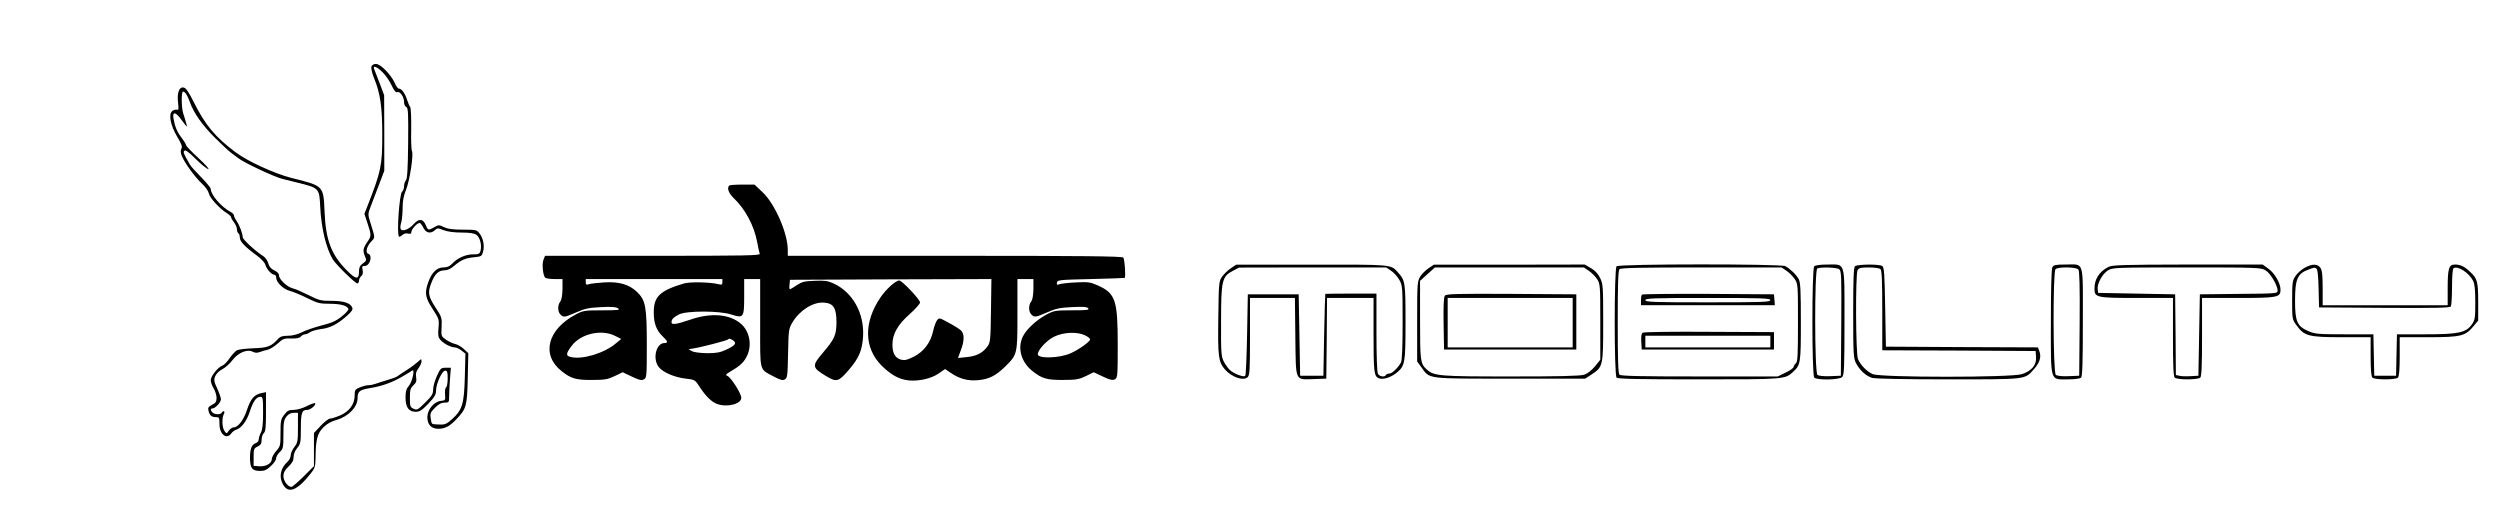 <?xml version="1.0" standalone="no"?>
<!DOCTYPE svg PUBLIC "-//W3C//DTD SVG 20010904//EN"
 "http://www.w3.org/TR/2001/REC-SVG-20010904/DTD/svg10.dtd">
<svg version="1.0" xmlns="http://www.w3.org/2000/svg"
 width="1720pt" height="359pt" viewBox="0 0 1720 359"
 preserveAspectRatio="xMidYMid meet">
<g transform="translate(0,359) scale(0.1,-0.1)"
fill="#000000" stroke="none">
<path d="M2555 3131 c-3 -11 5 -45 18 -78 43 -101 57 -199 57 -390 0 -213 -8
-250 -100 -486 l-23 -58 22 -67 c27 -83 27 -85 -4 -130 -28 -41 -30 -59 -13
-98 11 -24 10 -28 -15 -46 -20 -14 -27 -28 -27 -53 0 -62 -21 -60 -87 8 -104
106 -142 206 -150 400 -8 181 -5 177 -228 233 -116 29 -303 115 -385 177 -139
104 -208 187 -285 341 -39 78 -56 102 -73 104 -30 5 -45 -38 -37 -105 5 -42 4
-52 -7 -48 -7 3 -22 -1 -32 -8 -29 -21 -13 -101 34 -179 29 -49 36 -67 28 -81
-7 -13 -6 -29 3 -50 19 -48 92 -148 138 -190 24 -22 44 -50 48 -68 6 -31 77
-108 126 -137 15 -9 27 -21 27 -27 0 -5 9 -21 20 -35 11 -14 20 -35 20 -47 0
-12 5 -25 10 -28 6 -3 10 -17 10 -30 0 -26 36 -64 117 -123 29 -21 54 -48 58
-62 8 -30 43 -70 62 -70 7 0 13 -9 13 -19 0 -33 48 -80 93 -92 23 -6 77 -28
121 -50 70 -35 86 -39 155 -39 74 0 121 -13 128 -36 2 -7 -19 -30 -46 -51 -39
-32 -70 -45 -138 -62 -48 -13 -110 -33 -136 -47 -31 -15 -66 -24 -96 -24 -36
0 -53 -5 -67 -21 -47 -52 -72 -62 -170 -65 -52 -2 -103 -8 -114 -14 -11 -6
-33 -30 -50 -54 -16 -25 -39 -47 -49 -51 -30 -9 -81 -73 -81 -100 0 -14 9 -39
20 -57 11 -18 20 -48 20 -65 0 -26 -6 -36 -31 -48 -26 -14 -30 -20 -24 -43 8
-31 21 -42 53 -42 20 0 22 -5 22 -48 0 -71 50 -109 82 -63 7 10 22 21 34 25
35 11 71 58 93 125 23 71 45 101 73 101 16 0 18 -10 18 -109 0 -77 -4 -117
-15 -137 -8 -16 -15 -37 -15 -47 0 -10 -8 -21 -17 -24 -32 -12 -42 -37 -43
-100 0 -74 14 -93 70 -93 30 0 46 7 74 34 20 18 36 42 36 53 0 11 11 30 25 43
23 22 25 30 25 120 0 83 3 101 21 124 14 17 30 26 50 26 l29 0 0 -102 c0 -92
-2 -104 -25 -134 -14 -18 -25 -44 -25 -57 0 -13 -9 -32 -21 -43 -48 -43 -61
-102 -34 -153 37 -72 99 -48 194 73 27 34 31 47 32 105 1 125 12 168 52 209
25 26 54 42 95 54 79 23 142 88 142 147 0 48 13 59 86 71 80 13 146 36 218 77
33 19 66 39 71 43 22 18 2 -75 -21 -103 -19 -22 -24 -40 -24 -82 0 -67 22 -98
70 -98 27 0 43 10 86 55 43 45 54 63 54 90 0 47 41 138 63 138 14 0 17 -9 17
-54 0 -30 -5 -58 -11 -61 -6 -4 -9 -26 -7 -49 3 -40 2 -41 -29 -44 -47 -5 -93
-60 -93 -112 0 -51 27 -80 75 -80 46 0 81 18 126 67 67 70 73 89 77 280 l4
173 -31 29 c-16 15 -43 31 -58 34 -15 3 -44 16 -63 29 -35 24 -35 25 -32 88 3
62 2 68 -42 135 -50 77 -54 103 -29 167 23 62 50 88 89 88 22 0 44 10 66 29
49 42 78 55 138 61 51 5 55 7 63 37 12 41 2 94 -24 127 -19 25 -25 26 -114 26
-69 0 -104 5 -130 17 -35 17 -38 17 -67 0 -40 -23 -44 -22 -58 13 -19 46 -48
49 -85 7 -32 -36 -80 -54 -89 -31 -3 7 -1 28 5 46 5 18 9 62 9 99 0 46 7 83
24 125 25 62 53 245 40 266 -4 7 -7 75 -5 151 1 77 -2 144 -7 151 -5 6 -15 29
-22 51 -14 44 -37 75 -55 75 -7 0 -20 17 -29 39 -27 59 -98 131 -129 131 -17
0 -28 -7 -32 -19z m79 -40 c21 -21 48 -61 61 -90 17 -35 28 -49 38 -45 20 7
47 -33 47 -69 0 -15 7 -30 15 -33 13 -5 15 -40 13 -250 -2 -178 -6 -246 -16
-256 -6 -6 -12 -24 -12 -39 0 -15 -6 -32 -14 -38 -18 -15 -38 -293 -21 -309 2
-3 13 2 23 11 11 10 26 14 40 10 16 -4 22 -1 22 10 0 22 47 70 60 62 5 -3 17
-19 25 -36 18 -33 48 -38 77 -13 16 16 21 16 61 0 27 -10 73 -16 123 -16 55 0
86 -5 101 -15 25 -17 39 -71 29 -110 -6 -22 -12 -25 -52 -25 -50 0 -107 -25
-143 -64 -18 -19 -35 -26 -61 -26 -44 0 -79 -34 -103 -100 -27 -74 -22 -107
29 -185 44 -68 46 -72 41 -130 -5 -47 -2 -65 11 -81 20 -26 73 -54 100 -54 11
0 32 -10 46 -21 l28 -22 -4 -161 c-5 -185 -17 -226 -88 -290 -40 -36 -50 -40
-105 -36 -37 2 -35 0 -42 43 -5 32 -1 41 30 72 25 25 44 35 66 35 30 0 31 2
31 43 0 23 3 77 6 120 l6 77 -35 0 c-33 0 -37 -4 -61 -56 -14 -31 -26 -73 -26
-93 0 -31 -8 -45 -55 -91 -50 -50 -56 -53 -80 -42 -23 11 -25 17 -25 75 0 54
4 67 24 86 20 18 23 30 19 56 -4 25 0 41 16 61 11 15 21 36 21 47 0 20 -1 20
-27 -4 -16 -14 -50 -40 -78 -57 -27 -17 -55 -36 -61 -41 -6 -5 -38 -17 -70
-26 -32 -10 -69 -21 -82 -26 -13 -5 -33 -9 -46 -9 -13 0 -40 -7 -60 -15 -33
-14 -36 -18 -36 -57 0 -60 -38 -110 -102 -137 -28 -12 -58 -21 -68 -21 -9 0
-38 -22 -64 -50 l-46 -49 0 -114 0 -114 -72 -72 c-40 -39 -77 -71 -83 -71 -24
0 -55 41 -55 73 0 25 9 42 35 67 26 25 35 42 35 66 0 20 10 44 25 62 23 28 25
38 25 134 0 110 7 128 45 128 22 0 63 36 53 46 -3 3 -29 -6 -57 -20 -29 -15
-67 -26 -90 -26 -34 0 -44 -5 -65 -33 -24 -31 -26 -43 -26 -125 0 -87 -1 -93
-30 -125 -16 -19 -30 -44 -30 -56 0 -29 -41 -53 -87 -49 l-38 3 0 60 c0 55 2
61 28 73 21 10 27 20 27 46 0 19 7 39 15 46 12 10 15 40 15 147 l0 135 -32 -7
c-49 -10 -73 -39 -98 -113 -23 -71 -62 -122 -91 -122 -10 0 -25 -10 -34 -22
-16 -23 -16 -23 -30 -4 -17 23 -20 89 -5 117 11 20 -3 28 -15 9 -9 -14 -48
-13 -63 2 -15 15 -15 28 0 28 19 0 58 42 58 63 0 11 -12 45 -26 75 -22 47 -24
58 -13 84 7 17 27 37 49 48 20 10 52 39 71 64 39 51 102 76 140 55 14 -7 29
-8 47 -1 15 6 39 13 55 16 15 4 46 23 68 43 36 33 45 36 93 34 37 -1 57 3 66
14 7 8 20 15 29 15 9 0 24 7 35 15 10 7 44 17 75 21 62 7 114 34 179 92 31 27
41 43 36 55 -12 32 -59 47 -142 47 -73 0 -87 3 -158 39 -44 22 -92 43 -109 47
-38 8 -95 62 -95 88 0 14 -12 26 -33 36 -22 10 -35 25 -41 48 -5 19 -21 41
-35 50 -53 33 -141 115 -141 130 0 25 -23 84 -42 112 -10 13 -18 30 -18 37 0
7 -10 18 -22 24 -66 35 -138 119 -138 160 0 7 -30 43 -66 80 -36 36 -71 75
-77 86 -45 78 -48 86 -38 96 7 7 30 -9 76 -55 36 -36 75 -68 87 -71 12 -4 -15
28 -65 74 -48 44 -87 85 -87 91 0 6 -13 27 -28 47 -32 40 -48 78 -58 134 -9
52 14 49 55 -8 18 -25 34 -45 36 -45 2 0 -1 14 -6 30 -5 17 -13 45 -19 62 -12
40 -13 148 -1 148 14 0 30 -24 46 -69 26 -76 88 -164 176 -251 47 -47 97 -93
110 -102 13 -10 36 -27 51 -38 40 -31 246 -127 298 -140 25 -6 70 -17 100 -25
156 -38 157 -39 163 -165 7 -150 41 -289 87 -365 23 -37 154 -165 169 -165 6
0 11 8 11 19 0 10 7 24 15 31 11 9 14 22 10 42 -6 24 -3 28 14 28 36 0 57 72
25 84 -22 8 -11 53 22 86 26 28 26 20 -10 136 -15 48 -15 53 5 105 12 30 37
97 57 149 l36 95 0 260 -1 260 -30 80 c-17 44 -34 88 -38 98 -13 31 19 19 59
-22z"/>
<path d="M5017 2313 c-17 -16 -4 -52 29 -84 82 -78 143 -192 164 -308 6 -34
14 -69 17 -77 4 -12 -96 -14 -736 -14 l-741 0 -11 -27 c-12 -32 -3 -114 14
-125 7 -4 36 -8 65 -8 l52 0 0 -67 c-1 -44 -6 -75 -15 -87 -20 -26 -19 -71 1
-90 21 -21 28 -20 109 15 58 26 87 32 170 36 74 4 105 1 118 -9 15 -11 -1 -13
-110 -13 -121 0 -131 -2 -181 -28 -195 -103 -240 -277 -100 -389 66 -53 101
-63 213 -62 87 0 107 4 155 27 l54 26 63 -30 c50 -24 67 -28 83 -19 19 10 20
20 20 236 0 264 -8 309 -68 366 -53 51 -124 72 -226 65 -44 -3 -91 -8 -103
-12 -19 -6 -23 -4 -23 14 l0 21 470 0 470 0 0 -21 c0 -18 -4 -20 -27 -14 -57
14 -196 17 -237 5 -170 -51 -210 -91 -208 -207 1 -70 19 -117 62 -158 35 -33
38 -45 12 -45 -58 0 -84 -109 -40 -165 29 -37 108 -71 186 -80 63 -7 64 -8 97
-59 40 -61 80 -101 118 -115 68 -26 167 -1 167 42 0 30 -71 141 -96 151 -15 6
-11 11 26 33 64 37 90 62 111 108 34 74 15 168 -44 218 -79 67 -207 77 -350
27 -94 -32 -127 -37 -127 -17 0 20 13 33 50 53 51 27 279 27 362 0 84 -27 88
-22 88 125 l0 119 55 0 55 0 0 -303 c0 -345 -8 -312 92 -367 46 -24 62 -29 77
-21 18 10 20 25 23 178 3 162 4 170 30 215 49 82 141 141 215 136 68 -4 88
-36 88 -137 -1 -87 -13 -114 -96 -211 -74 -87 -72 -99 22 -156 75 -45 87 -42
157 39 72 83 94 136 100 233 9 160 -72 305 -206 365 -37 17 -60 20 -127 17
-69 -2 -88 -7 -123 -30 -23 -16 -44 -28 -47 -28 -4 0 -5 15 -3 33 l3 32 693 3
693 2 -3 -217 c-3 -209 -4 -219 -26 -249 -33 -44 -76 -65 -142 -71 l-59 -6 19
52 c26 66 26 115 1 138 -11 10 -49 34 -85 53 -64 35 -65 35 -80 15 -8 -11 -20
-44 -26 -72 -17 -80 -64 -142 -133 -177 -48 -24 -63 -27 -90 -20 -39 12 -57
44 -57 104 0 72 37 137 119 209 39 35 71 71 71 80 0 20 -124 151 -143 151 -25
0 -90 -59 -129 -116 -117 -172 -114 -348 8 -470 64 -63 118 -93 182 -101 71
-8 160 12 211 48 l43 30 37 -25 c61 -42 119 -58 188 -52 78 7 124 30 192 97
81 81 81 83 81 359 l0 240 55 0 55 0 0 -67 c-1 -44 -6 -75 -15 -87 -20 -26
-19 -71 1 -90 21 -21 28 -20 109 15 58 26 87 32 170 36 78 4 103 2 112 -8 9
-12 -8 -14 -110 -14 -114 0 -125 -2 -175 -28 -68 -36 -138 -100 -163 -149 -41
-80 -15 -177 63 -240 66 -53 100 -63 214 -62 89 0 109 4 156 27 l53 26 63 -30
c49 -23 67 -27 82 -19 19 10 20 22 20 236 0 311 -15 356 -139 411 -49 22 -66
24 -146 20 -49 -2 -101 -8 -114 -12 -19 -7 -22 -5 -19 11 3 18 18 19 233 24
127 3 231 7 233 8 8 7 0 130 -10 140 -9 9 -280 12 -1160 12 l-1148 0 0 40 c0
115 -88 317 -174 398 l-55 52 -84 0 c-46 0 -87 -3 -90 -7z m-785 -1034 l42
-21 -35 -29 c-82 -70 -233 -115 -313 -95 -34 8 -33 23 6 75 62 85 206 118 300
70z m3233 4 c19 -9 35 -22 35 -28 0 -15 -78 -71 -135 -96 -77 -34 -225 -38
-225 -6 0 30 63 97 113 121 64 31 158 35 212 9z m-2420 -36 c25 -19 13 -34
-49 -63 -41 -19 -67 -24 -131 -24 -48 1 -90 6 -104 14 l-24 13 34 6 c46 6 230
54 237 61 8 9 17 7 37 -7z"/>
<path d="M8469 1745 c-20 -13 -47 -39 -60 -57 -23 -32 -24 -39 -27 -283 -4
-269 1 -303 44 -355 47 -55 129 -83 158 -55 14 14 16 50 16 281 l0 264 154 0
155 0 3 -266 c4 -316 -5 -296 128 -292 l85 3 3 278 2 277 160 0 160 0 0 -239
c0 -264 3 -297 33 -312 27 -15 86 3 128 38 56 47 59 67 59 348 0 274 -2 287
-54 343 -47 53 -37 52 -593 51 l-518 0 -36 -24z m1102 -18 c18 -12 44 -40 56
-62 22 -39 23 -49 23 -293 0 -168 -4 -261 -11 -275 -19 -36 -61 -77 -80 -77
-10 0 -21 -4 -24 -10 -10 -17 -44 -11 -55 9 -6 12 -10 121 -10 285 l0 266
-175 0 c-96 0 -176 -1 -177 -2 -1 -2 -5 -129 -8 -283 l-5 -280 -80 0 -80 0 -5
280 -5 280 -175 0 -175 0 -5 -277 c-3 -152 -8 -280 -13 -284 -10 -11 -77 14
-104 39 -13 11 -32 38 -43 59 -18 36 -20 57 -19 276 0 282 7 310 80 348 l44
23 506 1 506 0 34 -23z"/>
<path d="M9829 1745 c-20 -13 -46 -39 -58 -58 -20 -33 -21 -47 -21 -309 l0
-275 30 -41 c58 -81 30 -77 611 -77 l515 0 43 28 c80 53 81 57 81 356 0 248
-1 267 -21 308 -14 29 -35 52 -63 68 l-43 25 -519 -1 -519 0 -36 -24z m1102
-18 c18 -12 44 -38 56 -56 22 -33 23 -40 23 -295 l0 -261 -37 -46 c-25 -29
-51 -50 -75 -57 -27 -9 -177 -12 -505 -12 -494 0 -526 3 -577 48 -44 40 -46
58 -46 341 l0 269 51 46 51 46 513 0 512 0 34 -23z"/>
<path d="M9941 1556 c-8 -9 -11 -68 -9 -192 l3 -179 455 0 455 0 0 190 0 190
-446 3 c-371 2 -448 0 -458 -12z m879 -186 l0 -170 -430 0 -430 0 0 170 0 170
430 0 430 0 0 -170z"/>
<path d="M11122 1758 c-17 -17 -17 -749 0 -766 9 -9 148 -12 565 -12 597 0
594 0 651 53 50 47 52 58 52 342 0 210 -3 272 -14 293 -16 31 -61 74 -93 91
-32 16 -1144 16 -1161 -1z m1169 -31 c18 -12 44 -38 56 -56 23 -33 23 -40 23
-301 0 -226 -2 -270 -15 -280 -8 -7 -15 -18 -15 -25 0 -6 -24 -24 -54 -38
l-55 -27 -538 0 c-406 0 -542 3 -551 12 -9 9 -12 103 -12 363 0 260 3 354 12
363 9 9 148 12 564 12 l551 0 34 -23z"/>
<path d="M11297 1563 c-4 -3 -7 -21 -7 -40 l0 -33 461 0 460 0 -3 38 -3 37
-451 3 c-248 1 -454 -1 -457 -5z m883 -38 c0 -13 -54 -15 -430 -15 -376 0
-430 2 -430 15 0 13 54 15 430 15 376 0 430 -2 430 -15z"/>
<path d="M11302 1301 c-9 -5 -12 -25 -10 -62 l3 -54 455 0 455 0 0 60 0 60
-445 2 c-245 2 -451 -1 -458 -6z m878 -61 l0 -40 -430 0 -430 0 0 40 0 40 430
0 430 0 0 -40z"/>
<path d="M12482 1758 c-17 -17 -17 -749 0 -766 19 -19 173 -16 192 4 14 13 16
62 16 378 0 427 9 396 -116 396 -49 0 -85 -5 -92 -12z m171 -20 c16 -12 17
-43 15 -373 l-3 -360 -73 -3 c-46 -2 -79 2 -88 9 -20 16 -21 724 -1 732 25 11
134 7 150 -5z"/>
<path d="M12762 1758 c-9 -9 -12 -94 -12 -320 0 -284 2 -312 19 -346 26 -50
70 -90 112 -102 20 -6 233 -10 522 -10 542 0 526 -2 588 67 42 46 55 87 40
126 l-10 27 -523 2 -523 3 -5 273 c-4 228 -7 274 -20 282 -22 14 -174 12 -188
-2z m176 -20 c9 -9 12 -86 12 -285 l0 -273 528 -2 527 -3 3 -41 c4 -55 -30
-96 -97 -118 -73 -24 -969 -24 -1026 0 -39 16 -82 59 -102 103 -16 34 -18 583
-3 612 9 16 22 19 78 19 40 0 73 -5 80 -12z"/>
<path d="M14120 1751 c-6 -13 -10 -149 -10 -375 0 -423 -8 -396 118 -396 47 0
83 5 90 12 9 9 12 108 12 385 0 432 12 393 -119 393 -69 0 -82 -3 -91 -19z
m179 -15 c8 -9 11 -116 9 -372 l-3 -359 -73 -3 c-46 -2 -79 2 -88 9 -19 16
-21 708 -2 727 17 17 142 16 157 -2z"/>
<path d="M14505 1753 c-63 -33 -95 -83 -95 -149 0 -61 13 -64 292 -64 l248 0
0 -268 c0 -195 3 -271 12 -280 16 -16 160 -16 176 0 9 9 12 85 12 280 l0 268
248 0 c272 0 292 4 292 57 0 44 -40 113 -83 144 l-40 29 -516 0 c-451 -1 -520
-3 -546 -17z m1082 -23 c34 -20 83 -104 83 -140 0 -19 -7 -20 -267 -22 l-268
-3 -5 -280 -5 -280 -54 -3 c-30 -2 -65 -1 -78 3 l-23 5 -2 278 -3 277 -265 5
-265 5 -3 27 c-4 37 33 105 71 128 31 19 53 20 542 20 489 0 511 -1 542 -20z"/>
<path d="M15855 1747 c-22 -12 -50 -38 -62 -56 -21 -31 -23 -45 -23 -166 0
-131 0 -132 31 -174 52 -73 83 -81 312 -81 l197 0 0 -133 c0 -90 4 -137 12
-145 16 -16 160 -16 176 0 8 8 12 55 12 145 l0 133 198 0 c224 0 254 8 310 76
l32 39 0 128 c0 139 -6 162 -57 208 -38 36 -66 49 -103 49 -42 0 -50 -26 -50
-166 l0 -114 -430 0 -430 0 0 118 c0 90 -4 123 -16 140 -20 28 -57 28 -109 -1z
m82 -5 c8 -5 13 -49 15 -137 l3 -130 449 -3 c353 -2 451 0 458 10 4 7 8 68 8
135 0 75 4 124 11 128 29 18 106 -32 134 -87 11 -23 15 -62 15 -148 0 -105 -2
-120 -22 -150 -41 -59 -93 -70 -320 -70 l-197 0 -3 -142 -3 -143 -75 0 -75 0
-3 143 -3 142 -198 0 c-178 0 -203 2 -247 21 -79 33 -94 66 -94 208 0 151 16
189 94 217 40 15 39 15 53 6z"/>
</g>
</svg>

